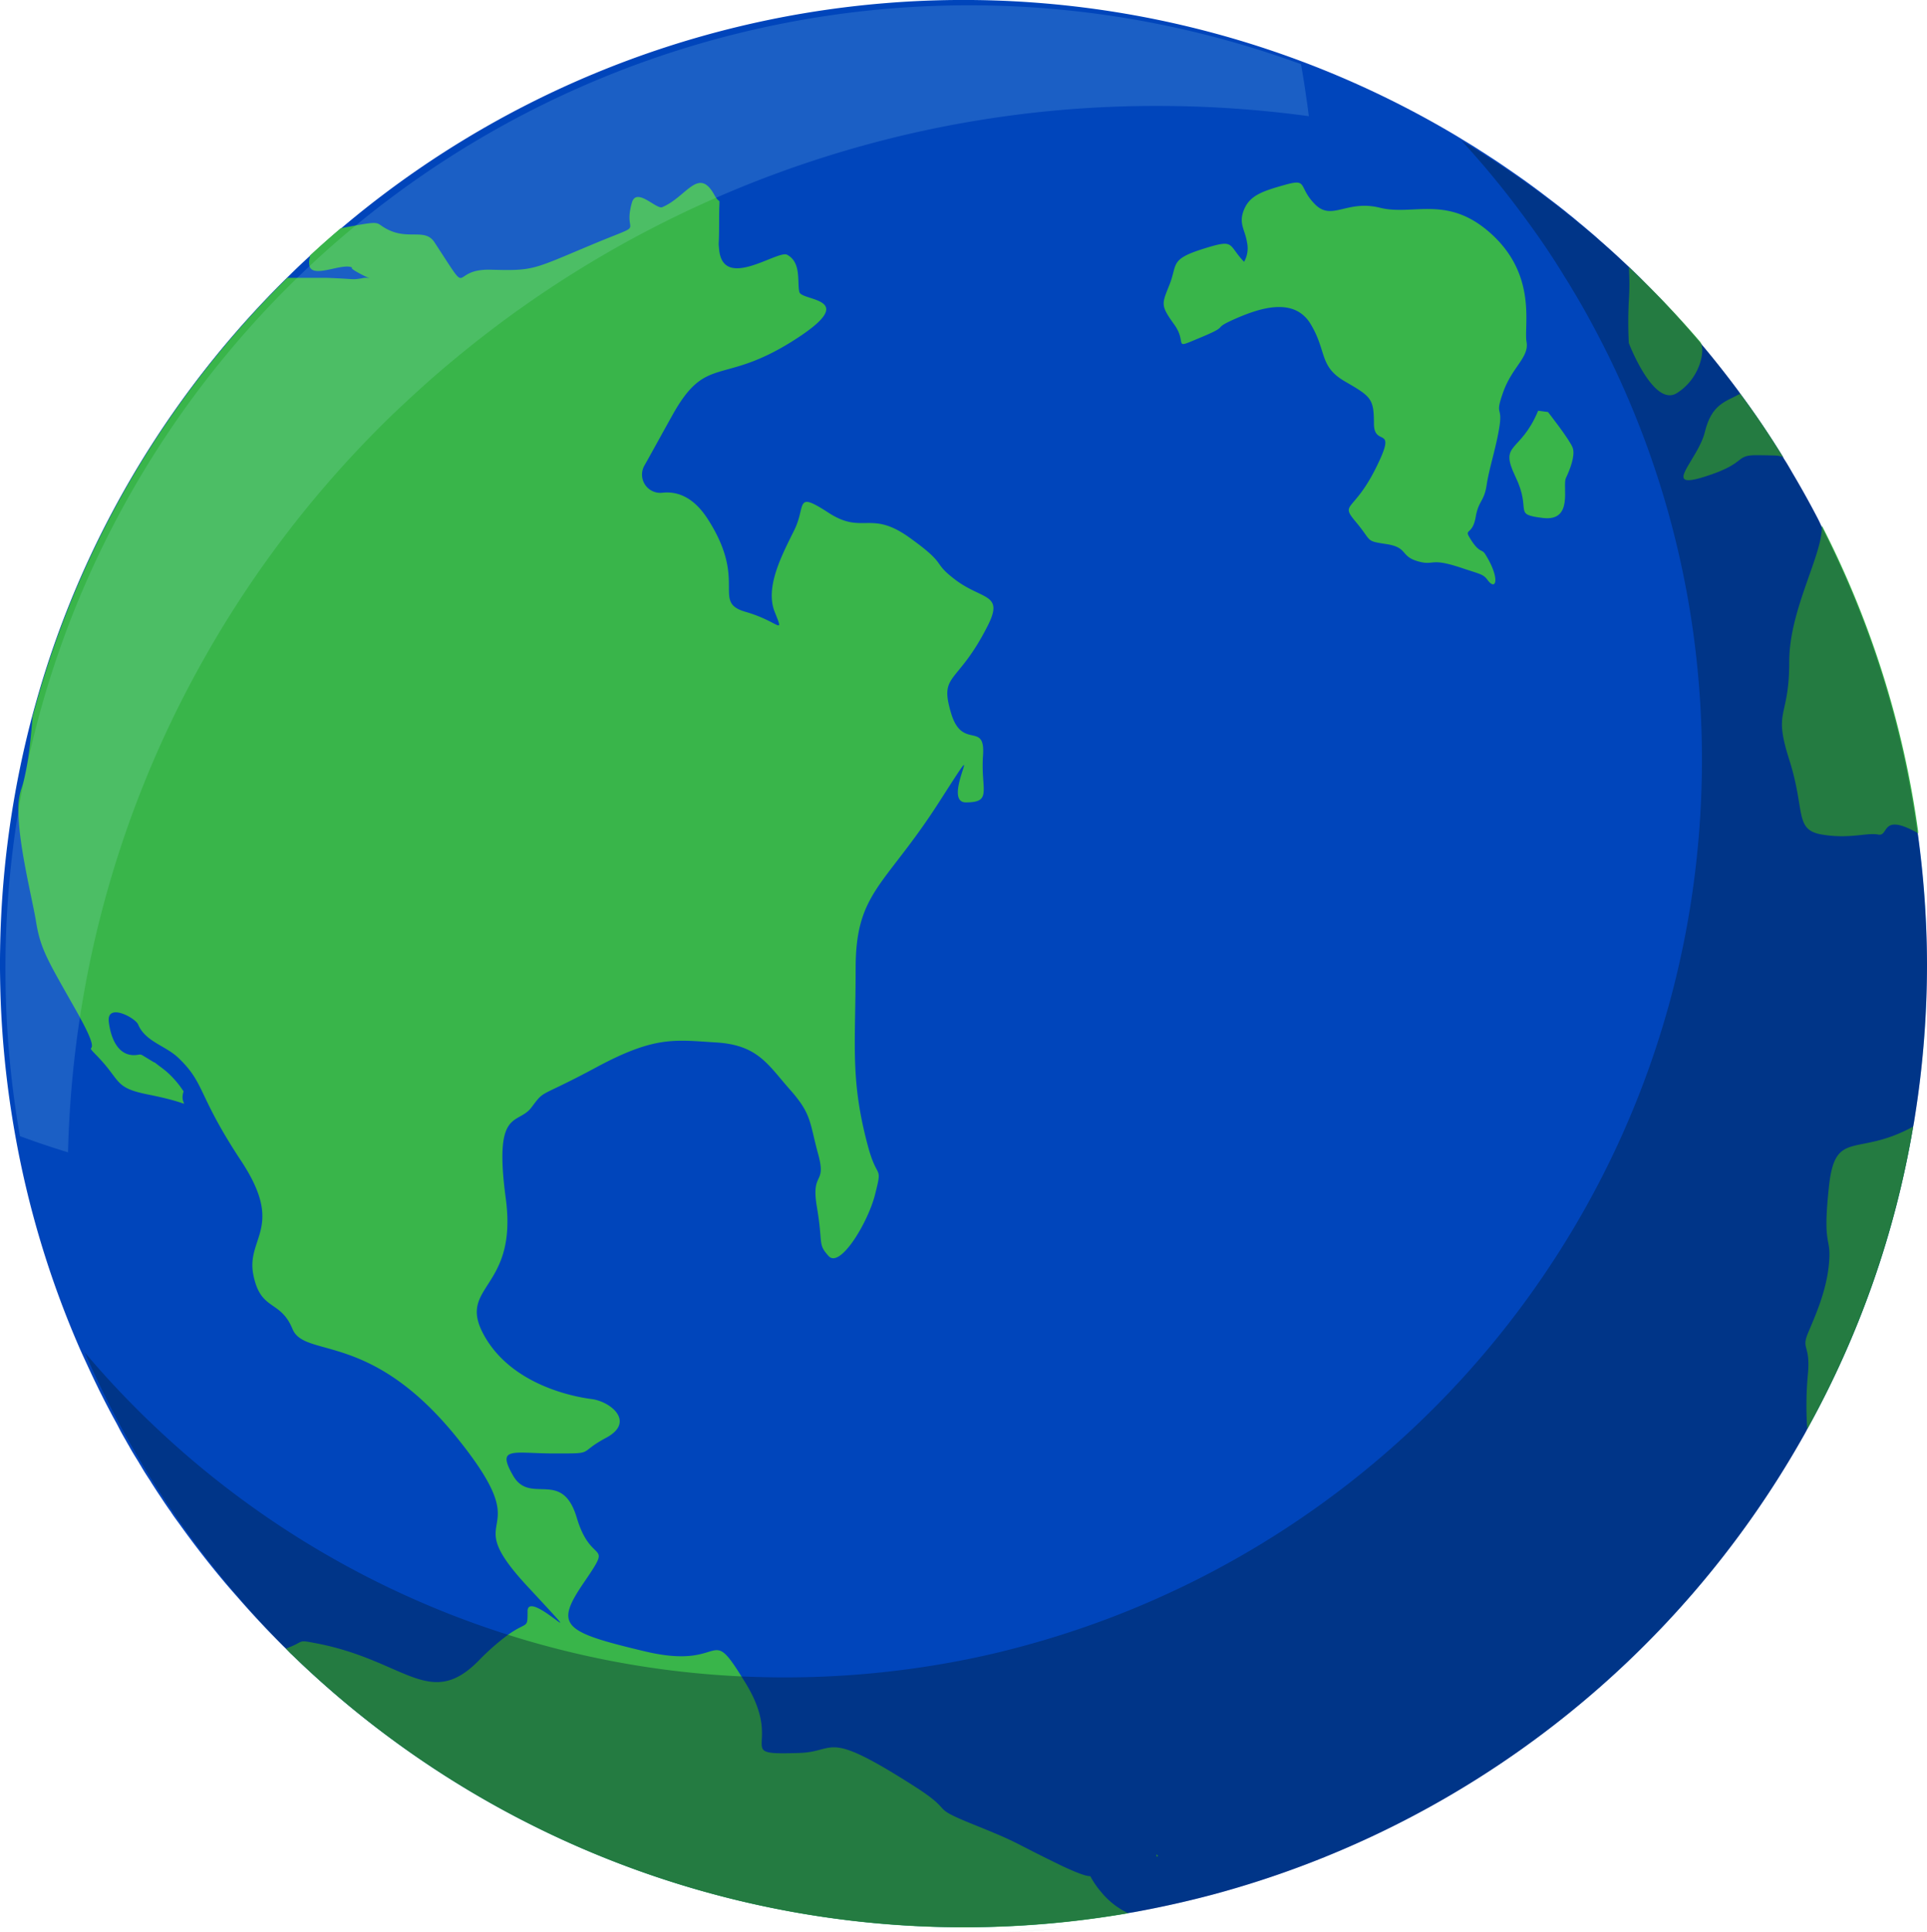 <svg id="theEarth" xmlns="http://www.w3.org/2000/svg" viewBox="0 0 280.34 281"><defs><style>.cls-1{fill:#0045bb;}.cls-2{fill:#39b54a;}.cls-3{fill:#001931;opacity:0.37;}.cls-4{fill:#b9f0ff;opacity:0.15;}</style></defs><g id="earth"><path class="cls-1" d="M1119.93,457.65a140.73,140.73,0,0,1-1.78,22.35c-.07.45-.14.89-.23,1.34a138.32,138.32,0,0,1-15.41,44c-.2.39-.41.77-.63,1.15A140.43,140.43,0,0,1,1016.21,593q-5.72,1.53-11.61,2.6l-.85.14A140.36,140.36,0,0,1,883.26,559.3l-1.21-1.16c-.15-.13-.29-.28-.43-.42l-.44-.45-.07-.07-.26-.25c-2.33-2.32-4.59-4.73-6.75-7.22q-.89-1-1.74-2-3.43-4.07-6.53-8.39c-.48-.67-1-1.34-1.41-2-.19-.25-.36-.5-.53-.75-.29-.42-.57-.84-.85-1.27-.4-.59-.79-1.18-1.17-1.78-.13-.19-.25-.39-.37-.59-.5-.76-1-1.53-1.44-2.3q-.15-.23-.27-.45c-.49-.8-1-1.6-1.43-2.4-.15-.25-.3-.51-.44-.77-.38-.65-.75-1.31-1.1-2s-.81-1.47-1.19-2.22c-.07-.12-.14-.25-.2-.38-.38-.71-.75-1.44-1.11-2.16-.18-.35-.36-.71-.53-1.07-.43-.88-.85-1.76-1.26-2.65s-.93-2-1.37-3A138.46,138.46,0,0,1,841.7,482a141.09,141.09,0,0,1,2.56-60.31v0q.42-1.56.87-3.12a138.39,138.39,0,0,1,11-27,140.38,140.38,0,0,1,25.11-33.59l.09-.09.28-.27q1.5-1.49,3.06-2.91l.77-.71c1.22-1.11,2.44-2.19,3.7-3.25l.16-.13a140,140,0,0,1,162.17-13.38l1.64,1c.61.37,1.22.75,1.82,1.14.39.25.78.49,1.16.75.82.52,1.63,1.06,2.43,1.61s1.53,1.05,2.29,1.59l.26.18c.73.52,1.46,1.05,2.18,1.59l.38.28,1.14.87c.66.5,1.32,1,2,1.54.31.24.63.49.93.75.57.44,1.13.91,1.69,1.39.41.32.8.66,1.2,1s1,.84,1.47,1.27.84.73,1.25,1.11c.85.75,1.68,1.52,2.51,2.3,1.07,1,2.13,2,3.16,3.08l0,0q3.73,3.72,7.17,7.73h0q3.12,3.63,6,7.48c.21.28.42.56.62.85q3.32,4.49,6.25,9.25h0l0,.06a1.4,1.4,0,0,1,.1.16l.35.55.27.45c.21.36.4.68.58,1,1.12,1.89,2.2,3.8,3.23,5.75.35.66.7,1.31,1,2h0a139,139,0,0,1,14,44.43c0,.12,0,.23.05.35A141.18,141.18,0,0,1,1119.93,457.65Z" transform="translate(-839.59 -317.48)"/></g><g id="land"><path class="cls-2" d="M1007.87,587.54c-.3-.69.53,0,0,0Z" transform="translate(-839.59 -317.48)"/><path class="cls-2" d="M1003.75,595.77A140.36,140.36,0,0,1,883.26,559.3l-1.21-1.16c-.15-.13-.29-.28-.43-.42l-.44-.45c2.92-1.06,1.47-1.34,4.52-.75,12.84,2.48,16.39,9.72,23.52,2.51a34.46,34.46,0,0,1,4.24-3.74c2.88-2.06,2.88-.79,2.88-3.45,0-3.6,10.69,7.91,0-3.6s2.27-6.14-10.33-21.72-22.09-11.41-23.87-15.74-4.64-2.51-5.7-7.91,4.63-6.84-1.78-16.55-5.17-11.18-9.09-14.94c-1.87-1.82-4.82-2.36-5.88-4.88-.43-1-4.63-3.23-4.27-.36s1.69,5.27,4.37,4.74a.72.72,0,0,1,.48.07L862,472l.07,0c1.59,1.22.3.21,1.61,1.23a13.73,13.73,0,0,1,2.62,3c-.87,2.57,2.66,2-5.17.45-5-1-3.87-1.95-7.39-5.58-2.4-2.47,1.06.9-2.5-5.59-.13-.25-.28-.52-.44-.8-4.27-7.57-5.34-9.11-6-13.37-.57-3.34-2.44-10.71-2.53-15.64h0a9.77,9.77,0,0,1,.39-3.39c1-2.77,1.46-7.83,1.67-10.62v0q.42-1.56.87-3.12a138.39,138.39,0,0,1,11-27,140.38,140.38,0,0,1,25.11-33.59l.09-.09c.49,0,1,0,1.52,0,1.13,0,2.42,0,4.11,0,4.69.18,3.6.31,5.21.07a2.24,2.24,0,0,1,1.15,0c-.26-.1-.52-.21-.75-.32-2.84-1.44-1.48-1.11-1.93-1.29-1.47-.57-5.53,1.59-6.08-.12a2.3,2.3,0,0,1,.06-1.36c0-.08,0-.16,0-.23l.77-.71c1.22-1.11,2.44-2.19,3.7-3.25h0l2.18-.41c4.21-.76,2.66-.22,5.17.82,2.79,1.13,5-.33,6.28,1.62,5.69,8.68,1.93,3.83,8.2,4s6,0,14.6-3.6,4.47-1.07,5.93-6.16c.66-2.29,3.55,1,4.4.67,3.56-1.49,5.29-6,7.61-1.76q.13.24.24.39c.71,1.05.44-.64.44,3.25,0,4.28-.14,2.81,0,4.28.58,6.06,8.55,0,9.9.76,2.11,1.14,1.42,4,1.77,5.41s9.27.72-1.06,7.19-12.48,1.81-17.46,10.82c-1.5,2.68-2.82,5.11-4,7.2a2.66,2.66,0,0,0,2.52,4c2.21-.27,4.65.57,6.79,4,5.7,9,.41,11.88,5.37,13.31s5.68,3.61,4.25,0,1.07-8.28,2.85-11.88,0-5.76,5-2.52,6.06-.48,11.77,3.61,3.11,3.44,6.69,6.15c3.88,2.92,7.06,1.95,4.71,6.61-4.44,8.82-7.13,6.85-5.35,12.79,1.62,5.41,5,1.09,4.64,6.13s1.43,6.83-2.49,6.83,3.92-12.23-3.93,0-12.11,13-12.11,24.13-.83,16.15,1.8,25.91c1.38,5.13,2.16,2.48,1,7.09-1.09,4.15-5.08,10.66-6.72,8.87s-.79-1.71-1.71-7.1,1.45-3.09.17-7.77-.91-5.76-4.1-9.36-4.64-6.48-10.7-6.85-8.89-1-17.46,3.61-7.41,3.12-9.43,5.82-5.54-.06-3.75,13.26-7.13,12.61-3.21,19.81,12.83,9,15.67,9.36,6.42,3.35,2.14,5.64-1.42,2.28-7.47,2.28-8.55-1.09-6.06,3.23,7.12-1.07,9.26,6.12,5.39,3.05,1.07,9.37-3.21,7.2,8.91,10.08c11.7,2.77,9.14-4.17,14.06,3.76l.57.92c5.68,9.36-2.18,10.41,7.81,10.08,5.53-.18,3.52-3.59,16.93,5,5.88,3.79,1.65,2.69,8.37,5.41,7.14,2.88,5.07,2.24,12.83,6,2.69,1.27,3.78,1.55,4.16,1.51a11.87,11.87,0,0,0,1.54,2.26A11.25,11.25,0,0,0,1003.75,595.77Z" transform="translate(-839.59 -317.48)"/><path class="cls-2" d="M1020.58,355.56c-2.45-2.53-1.19-3.39-6-1.87s-3.69,2.22-4.82,5.11-1.42,3,.65,5.87-.52,3.72,3.92,1.87,1.29-1.07,4.94-2.68,8.61-3.21,11,.77,1.18,6.13,5,8.34,4.19,2.51,4.2,6.12,3.54-.07.28,6.47-5.29,5-2.89,7.86,1.29,2.72,4.43,3.2,2,1.75,4.53,2.49,1.64-.63,6.47,1c2.74.91,3.09.89,3.71,1.73,1.29,1.74,1.86-.3-.37-3.8-.49-.77-.87,0-2.36-2.57-.55-1,.57-.3,1-2.77s1.23-2.22,1.6-4.69,1.42-5.56,1.87-8.56-.74-1.38.56-5,3.78-5,3.37-7.26,1.54-9.45-4.91-15.49-11.54-2.78-16.4-4-7,2-9.48-.52-.94-3.77-4.3-2.83-5.15,1.56-6,3.6.13,2.9.42,4.75A4,4,0,0,1,1020.58,355.56Z" transform="translate(-839.59 -317.48)"/><path class="cls-2" d="M1063.36,377.22c-2.61,6.28-5.74,4.54-3.3,9.6s-.5,5.46,4,6,2.78-4.63,3.34-5.81,1.38-3.22,1-4.36-3.61-5.24-3.61-5.24Z" transform="translate(-839.59 -317.48)"/><path class="cls-2" d="M1083.55,374.65c-3.4,2.16-7-7.27-7-7.27a59.65,59.65,0,0,1,0-6.12,37.31,37.31,0,0,0,0-4.93,141.14,141.14,0,0,1,10.35,10.83h0C1087.78,368.16,1087,372.5,1083.55,374.65Z" transform="translate(-839.59 -317.48)"/><path class="cls-2" d="M1099,384c-.63-.35-1.5-.26-3.56-.31-3.71-.07-1.36,1.07-7.83,3.12s-1-2.39,0-6.49,3-4.39,5.14-5.57Q1096.1,379.22,1099,384Z" transform="translate(-839.59 -317.48)"/><path class="cls-2" d="M1118.66,438.69c-5.54-3.12-4.2.51-5.83.18s-4.09.68-8.17,0-2.38-3.4-4.77-10.89,0-5.79,0-14.3c0-7.6,4.95-15.66,4.74-19.77a139,139,0,0,1,14,44.43C1118.63,438.46,1118.64,438.57,1118.66,438.69Z" transform="translate(-839.59 -317.48)"/><path class="cls-2" d="M1117.92,481.34a138.32,138.32,0,0,1-15.41,44,49.16,49.16,0,0,1,.11-8.18c.34-4.08-1-3.4,0-5.79s2.72-6.12,3.06-10.21-1-2,0-11.23C1106.6,481.62,1109.75,485.83,1117.92,481.34Z" transform="translate(-839.59 -317.48)"/></g><g id="earthshading"><path class="cls-3" d="M985.89,598.48q4.44-.18,8.79-.6C991.78,598.18,988.84,598.38,985.89,598.48Z" transform="translate(-839.59 -317.48)"/><path class="cls-3" d="M1119.93,457.65a140.73,140.73,0,0,1-1.78,22.35c-.07.45-.14.89-.23,1.34a138.32,138.32,0,0,1-15.41,44c-.2.39-.41.77-.63,1.15A140.43,140.43,0,0,1,1016.21,593q-5.72,1.53-11.61,2.6l-.85.14A140.36,140.36,0,0,1,883.26,559.3l-1.21-1.16c-.15-.13-.29-.28-.43-.42l-.44-.45-.07-.07a140.16,140.16,0,0,1-29.18-43q3.66,4.34,7.69,8.35c.75.76,1.52,1.5,2.29,2.23a133,133,0,0,0,85.6,36.54c2.08.09,4.18.14,6.28.14a134.47,134.47,0,0,0,23.65-2.09q5.61-1,11-2.47a133.71,133.71,0,0,0,81.57-63.34,132.18,132.18,0,0,0,15.49-44.28,135.25,135.25,0,0,0,.44-39.66,132.56,132.56,0,0,0-14.29-44.19q-1.47-2.78-3.08-5.47c-.17-.28-.35-.58-.55-.93-.1-.15-.17-.29-.26-.42l-.33-.53s-.06-.1-.1-.15c-2-3.32-4.24-6.56-6.58-9.68-1.81-2.44-3.72-4.82-5.7-7.12h0c-.93-1.08-1.87-2.14-2.84-3.19a139.4,139.4,0,0,1,24.33,18.36c.81.76,1.6,1.52,2.39,2.31l0,0q3.73,3.72,7.17,7.73h0q3.12,3.63,6,7.48c.21.28.42.56.62.85q3.32,4.49,6.25,9.25h0l0,.06a1.4,1.4,0,0,1,.1.16l.35.55.27.45c.21.36.4.68.58,1,1.12,1.89,2.2,3.8,3.23,5.75.35.66.7,1.31,1,2h0a139,139,0,0,1,14,44.43c0,.12,0,.23.05.35A141.18,141.18,0,0,1,1119.93,457.65Z" transform="translate(-839.59 -317.48)"/><path class="cls-4" d="M1030,334.38a162.16,162.16,0,0,0-22-1.49A159.52,159.52,0,0,0,905.7,369.73c-1.48,1.22-2.93,2.47-4.37,3.76s-2.92,2.66-4.33,4c-.15.13-.28.26-.42.4a156.16,156.16,0,0,0-28.41,37.38,153.33,153.33,0,0,0-18.68,69.82q-3.56-1.08-7-2.36a141.06,141.06,0,0,1,3.43-63.45,138.39,138.39,0,0,1,11-27A140.38,140.38,0,0,1,882,358.71l.37-.36q1.88-1.85,3.83-3.62c1.27-1.16,2.55-2.28,3.86-3.38a140.31,140.31,0,0,1,138.8-24.53c.3,1.66.56,3.34.79,5C1029.79,332.69,1029.89,333.54,1030,334.38Z" transform="translate(-839.59 -317.48)"/></g></svg>